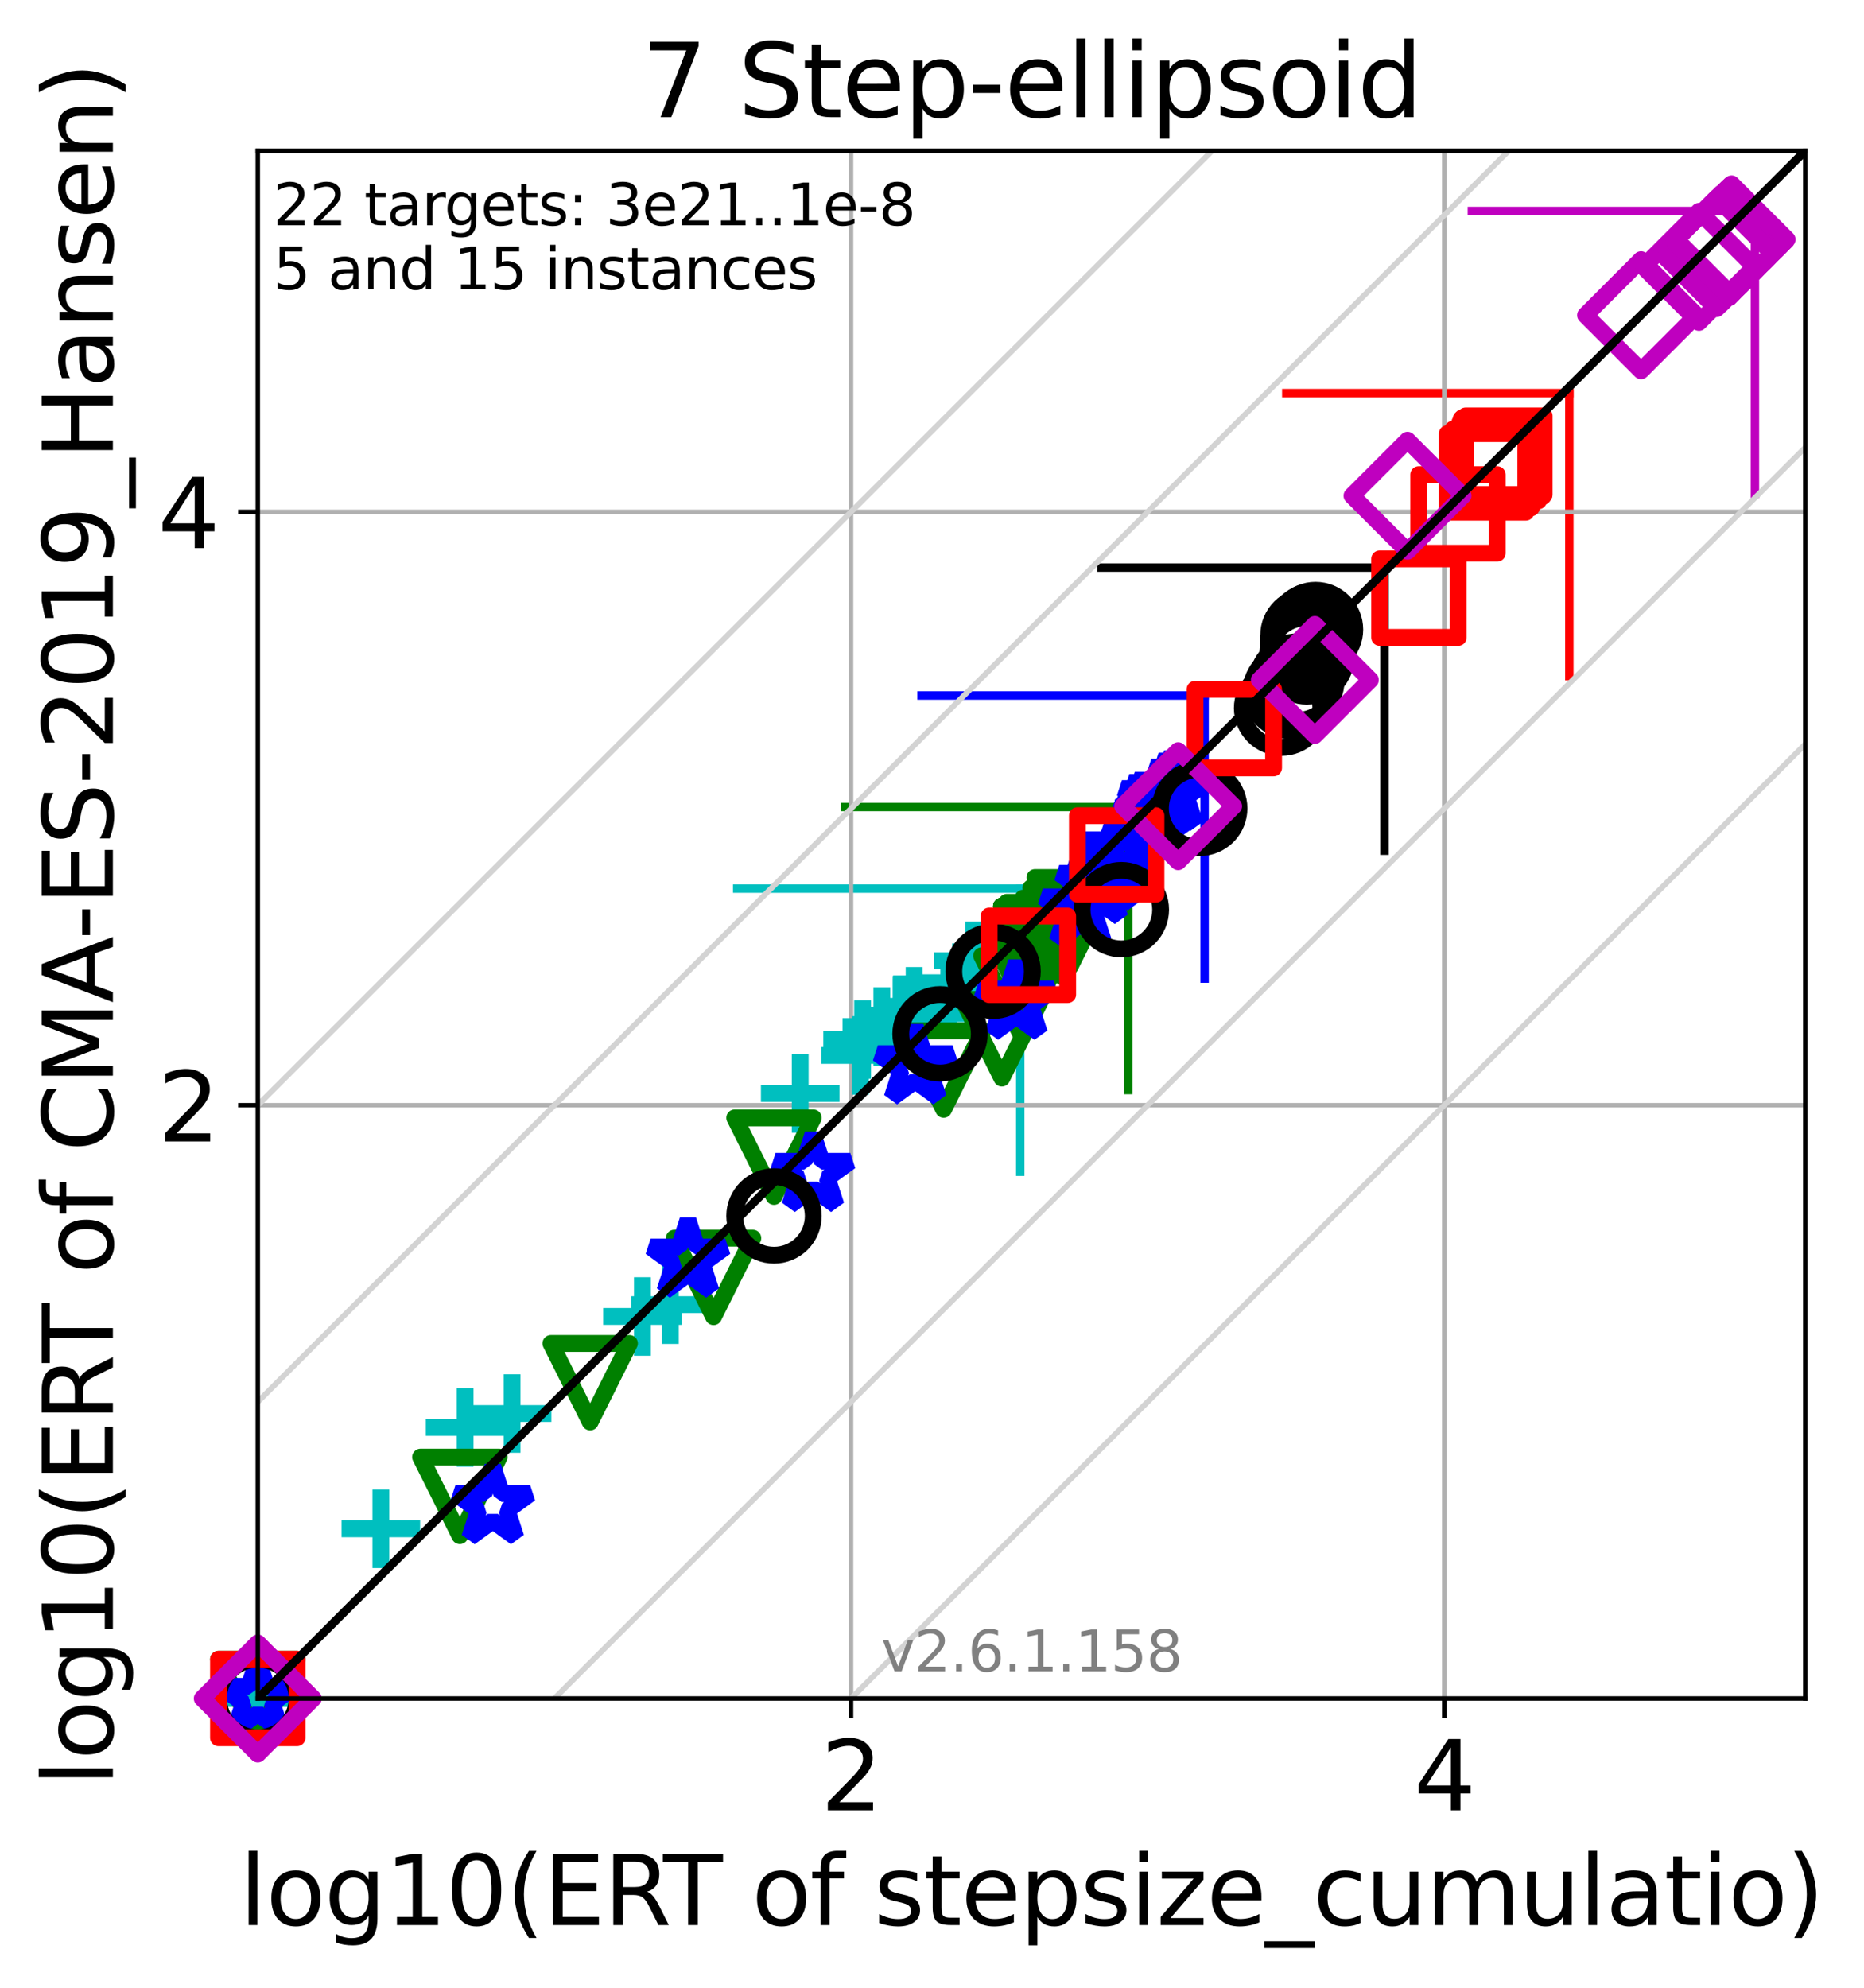 <?xml version="1.0" encoding="utf-8" standalone="no"?>
<!DOCTYPE svg PUBLIC "-//W3C//DTD SVG 1.1//EN"
  "http://www.w3.org/Graphics/SVG/1.1/DTD/svg11.dtd">
<svg xmlns:xlink="http://www.w3.org/1999/xlink" width="332.207pt" height="354.256pt" viewBox="0 0 332.207 354.256" xmlns="http://www.w3.org/2000/svg" version="1.1">
 <defs>
  <style type="text/css">*{stroke-linejoin: round; stroke-linecap: butt}</style>
 </defs>
 <g id="figure_1">
  <g id="patch_1">
   <path d="M 0 354.256 
L 332.207 354.256 
L 332.207 0 
L 0 0 
z
" style="fill: #ffffff"/>
  </g>
  <g id="axes_1">
   <g id="patch_2">
    <path d="M 45.942 302.677 
L 321.742 302.677 
L 321.742 26.877 
L 45.942 26.877 
z
" style="fill: #ffffff"/>
   </g>
   <g id="line2d_1">
    <path d="M 181.833 208.804 
L 181.833 158.358 
" clip-path="url(#pd0a806f004)" style="fill: none; stroke: #00bfbf; stroke-width: 1.5; stroke-linecap: square"/>
   </g>
   <g id="line2d_2">
    <path d="M 131.387 158.358 
L 181.833 158.358 
" clip-path="url(#pd0a806f004)" style="fill: none; stroke: #00bfbf; stroke-width: 1.5; stroke-linecap: square"/>
   </g>
   <g id="line2d_3">
    <path d="M 201.1 194.255 
L 201.1 143.809 
" clip-path="url(#pd0a806f004)" style="fill: none; stroke: #008000; stroke-width: 1.5; stroke-linecap: square"/>
   </g>
   <g id="line2d_4">
    <path d="M 150.654 143.809 
L 201.1 143.809 
" clip-path="url(#pd0a806f004)" style="fill: none; stroke: #008000; stroke-width: 1.5; stroke-linecap: square"/>
   </g>
   <g id="line2d_5">
    <path d="M 214.686 174.391 
L 214.686 123.945 
" clip-path="url(#pd0a806f004)" style="fill: none; stroke: #0000ff; stroke-width: 1.5; stroke-linecap: square"/>
   </g>
   <g id="line2d_6">
    <path d="M 164.241 123.945 
L 214.686 123.945 
" clip-path="url(#pd0a806f004)" style="fill: none; stroke: #0000ff; stroke-width: 1.5; stroke-linecap: square"/>
   </g>
   <g id="line2d_7">
    <path d="M 246.742 151.593 
L 246.742 101.148 
" clip-path="url(#pd0a806f004)" style="fill: none; stroke: #000000; stroke-width: 1.5; stroke-linecap: square"/>
   </g>
   <g id="line2d_8">
    <path d="M 196.296 101.148 
L 246.742 101.148 
" clip-path="url(#pd0a806f004)" style="fill: none; stroke: #000000; stroke-width: 1.5; stroke-linecap: square"/>
   </g>
   <g id="line2d_9">
    <path d="M 279.689 120.5 
L 279.689 70.054 
" clip-path="url(#pd0a806f004)" style="fill: none; stroke: #ff0000; stroke-width: 1.5; stroke-linecap: square"/>
   </g>
   <g id="line2d_10">
    <path d="M 229.244 70.054 
L 279.689 70.054 
" clip-path="url(#pd0a806f004)" style="fill: none; stroke: #ff0000; stroke-width: 1.5; stroke-linecap: square"/>
   </g>
   <g id="line2d_11">
    <path d="M 312.768 88.036 
L 312.768 37.59 
" clip-path="url(#pd0a806f004)" style="fill: none; stroke: #bf00bf; stroke-width: 1.5; stroke-linecap: square"/>
   </g>
   <g id="line2d_12">
    <path d="M 262.322 37.59 
L 312.768 37.59 
" clip-path="url(#pd0a806f004)" style="fill: none; stroke: #bf00bf; stroke-width: 1.5; stroke-linecap: square"/>
   </g>
   <g id="matplotlib.axis_1">
    <g id="xtick_1">
     <g id="line2d_13">
      <path d="M 151.671 302.677 
L 151.671 26.877 
" clip-path="url(#pd0a806f004)" style="fill: none; stroke: #b0b0b0; stroke-width: 0.8; stroke-linecap: square"/>
     </g>
     <g id="line2d_14">
      <defs>
       <path id="m04588ebe2e" d="M 0 0 
L 0 3.5 
" style="stroke: #000000; stroke-width: 0.8"/>
      </defs>
      <g>
       <use xlink:href="#m04588ebe2e" x="151.671" y="302.677" style="stroke: #000000; stroke-width: 0.8"/>
      </g>
     </g>
     <g id="text_1">
      <!-- 2 -->
      <g transform="translate(146.263 322.595)scale(0.17 -0.17)">
       <defs>
        <path id="DejaVuSans-32" d="M 1228 531 
L 3431 531 
L 3431 0 
L 469 0 
L 469 531 
Q 828 903 1448 1529 
Q 2069 2156 2228 2338 
Q 2531 2678 2651 2914 
Q 2772 3150 2772 3378 
Q 2772 3750 2511 3984 
Q 2250 4219 1831 4219 
Q 1534 4219 1204 4116 
Q 875 4013 500 3803 
L 500 4441 
Q 881 4594 1212 4672 
Q 1544 4750 1819 4750 
Q 2544 4750 2975 4387 
Q 3406 4025 3406 3419 
Q 3406 3131 3298 2873 
Q 3191 2616 2906 2266 
Q 2828 2175 2409 1742 
Q 1991 1309 1228 531 
z
" transform="scale(0.016)"/>
       </defs>
       <use xlink:href="#DejaVuSans-32"/>
      </g>
     </g>
    </g>
    <g id="xtick_2">
     <g id="line2d_15">
      <path d="M 257.401 302.677 
L 257.401 26.877 
" clip-path="url(#pd0a806f004)" style="fill: none; stroke: #b0b0b0; stroke-width: 0.8; stroke-linecap: square"/>
     </g>
     <g id="line2d_16">
      <g>
       <use xlink:href="#m04588ebe2e" x="257.401" y="302.677" style="stroke: #000000; stroke-width: 0.8"/>
      </g>
     </g>
     <g id="text_2">
      <!-- 4 -->
      <g transform="translate(251.993 322.595)scale(0.17 -0.17)">
       <defs>
        <path id="DejaVuSans-34" d="M 2419 4116 
L 825 1625 
L 2419 1625 
L 2419 4116 
z
M 2253 4666 
L 3047 4666 
L 3047 1625 
L 3713 1625 
L 3713 1100 
L 3047 1100 
L 3047 0 
L 2419 0 
L 2419 1100 
L 313 1100 
L 313 1709 
L 2253 4666 
z
" transform="scale(0.016)"/>
       </defs>
       <use xlink:href="#DejaVuSans-34"/>
      </g>
     </g>
    </g>
    <g id="text_3">
     <!-- log10(ERT of stepsize_cumulatio) -->
     <g transform="translate(42.677 343.047)scale(0.17 -0.17)">
      <defs>
       <path id="DejaVuSans-6c" d="M 603 4863 
L 1178 4863 
L 1178 0 
L 603 0 
L 603 4863 
z
" transform="scale(0.016)"/>
       <path id="DejaVuSans-6f" d="M 1959 3097 
Q 1497 3097 1228 2736 
Q 959 2375 959 1747 
Q 959 1119 1226 758 
Q 1494 397 1959 397 
Q 2419 397 2687 759 
Q 2956 1122 2956 1747 
Q 2956 2369 2687 2733 
Q 2419 3097 1959 3097 
z
M 1959 3584 
Q 2709 3584 3137 3096 
Q 3566 2609 3566 1747 
Q 3566 888 3137 398 
Q 2709 -91 1959 -91 
Q 1206 -91 779 398 
Q 353 888 353 1747 
Q 353 2609 779 3096 
Q 1206 3584 1959 3584 
z
" transform="scale(0.016)"/>
       <path id="DejaVuSans-67" d="M 2906 1791 
Q 2906 2416 2648 2759 
Q 2391 3103 1925 3103 
Q 1463 3103 1205 2759 
Q 947 2416 947 1791 
Q 947 1169 1205 825 
Q 1463 481 1925 481 
Q 2391 481 2648 825 
Q 2906 1169 2906 1791 
z
M 3481 434 
Q 3481 -459 3084 -895 
Q 2688 -1331 1869 -1331 
Q 1566 -1331 1297 -1286 
Q 1028 -1241 775 -1147 
L 775 -588 
Q 1028 -725 1275 -790 
Q 1522 -856 1778 -856 
Q 2344 -856 2625 -561 
Q 2906 -266 2906 331 
L 2906 616 
Q 2728 306 2450 153 
Q 2172 0 1784 0 
Q 1141 0 747 490 
Q 353 981 353 1791 
Q 353 2603 747 3093 
Q 1141 3584 1784 3584 
Q 2172 3584 2450 3431 
Q 2728 3278 2906 2969 
L 2906 3500 
L 3481 3500 
L 3481 434 
z
" transform="scale(0.016)"/>
       <path id="DejaVuSans-31" d="M 794 531 
L 1825 531 
L 1825 4091 
L 703 3866 
L 703 4441 
L 1819 4666 
L 2450 4666 
L 2450 531 
L 3481 531 
L 3481 0 
L 794 0 
L 794 531 
z
" transform="scale(0.016)"/>
       <path id="DejaVuSans-30" d="M 2034 4250 
Q 1547 4250 1301 3770 
Q 1056 3291 1056 2328 
Q 1056 1369 1301 889 
Q 1547 409 2034 409 
Q 2525 409 2770 889 
Q 3016 1369 3016 2328 
Q 3016 3291 2770 3770 
Q 2525 4250 2034 4250 
z
M 2034 4750 
Q 2819 4750 3233 4129 
Q 3647 3509 3647 2328 
Q 3647 1150 3233 529 
Q 2819 -91 2034 -91 
Q 1250 -91 836 529 
Q 422 1150 422 2328 
Q 422 3509 836 4129 
Q 1250 4750 2034 4750 
z
" transform="scale(0.016)"/>
       <path id="DejaVuSans-28" d="M 1984 4856 
Q 1566 4138 1362 3434 
Q 1159 2731 1159 2009 
Q 1159 1288 1364 580 
Q 1569 -128 1984 -844 
L 1484 -844 
Q 1016 -109 783 600 
Q 550 1309 550 2009 
Q 550 2706 781 3412 
Q 1013 4119 1484 4856 
L 1984 4856 
z
" transform="scale(0.016)"/>
       <path id="DejaVuSans-45" d="M 628 4666 
L 3578 4666 
L 3578 4134 
L 1259 4134 
L 1259 2753 
L 3481 2753 
L 3481 2222 
L 1259 2222 
L 1259 531 
L 3634 531 
L 3634 0 
L 628 0 
L 628 4666 
z
" transform="scale(0.016)"/>
       <path id="DejaVuSans-52" d="M 2841 2188 
Q 3044 2119 3236 1894 
Q 3428 1669 3622 1275 
L 4263 0 
L 3584 0 
L 2988 1197 
Q 2756 1666 2539 1819 
Q 2322 1972 1947 1972 
L 1259 1972 
L 1259 0 
L 628 0 
L 628 4666 
L 2053 4666 
Q 2853 4666 3247 4331 
Q 3641 3997 3641 3322 
Q 3641 2881 3436 2590 
Q 3231 2300 2841 2188 
z
M 1259 4147 
L 1259 2491 
L 2053 2491 
Q 2509 2491 2742 2702 
Q 2975 2913 2975 3322 
Q 2975 3731 2742 3939 
Q 2509 4147 2053 4147 
L 1259 4147 
z
" transform="scale(0.016)"/>
       <path id="DejaVuSans-54" d="M -19 4666 
L 3928 4666 
L 3928 4134 
L 2272 4134 
L 2272 0 
L 1638 0 
L 1638 4134 
L -19 4134 
L -19 4666 
z
" transform="scale(0.016)"/>
       <path id="DejaVuSans-20" transform="scale(0.016)"/>
       <path id="DejaVuSans-66" d="M 2375 4863 
L 2375 4384 
L 1825 4384 
Q 1516 4384 1395 4259 
Q 1275 4134 1275 3809 
L 1275 3500 
L 2222 3500 
L 2222 3053 
L 1275 3053 
L 1275 0 
L 697 0 
L 697 3053 
L 147 3053 
L 147 3500 
L 697 3500 
L 697 3744 
Q 697 4328 969 4595 
Q 1241 4863 1831 4863 
L 2375 4863 
z
" transform="scale(0.016)"/>
       <path id="DejaVuSans-73" d="M 2834 3397 
L 2834 2853 
Q 2591 2978 2328 3040 
Q 2066 3103 1784 3103 
Q 1356 3103 1142 2972 
Q 928 2841 928 2578 
Q 928 2378 1081 2264 
Q 1234 2150 1697 2047 
L 1894 2003 
Q 2506 1872 2764 1633 
Q 3022 1394 3022 966 
Q 3022 478 2636 193 
Q 2250 -91 1575 -91 
Q 1294 -91 989 -36 
Q 684 19 347 128 
L 347 722 
Q 666 556 975 473 
Q 1284 391 1588 391 
Q 1994 391 2212 530 
Q 2431 669 2431 922 
Q 2431 1156 2273 1281 
Q 2116 1406 1581 1522 
L 1381 1569 
Q 847 1681 609 1914 
Q 372 2147 372 2553 
Q 372 3047 722 3315 
Q 1072 3584 1716 3584 
Q 2034 3584 2315 3537 
Q 2597 3491 2834 3397 
z
" transform="scale(0.016)"/>
       <path id="DejaVuSans-74" d="M 1172 4494 
L 1172 3500 
L 2356 3500 
L 2356 3053 
L 1172 3053 
L 1172 1153 
Q 1172 725 1289 603 
Q 1406 481 1766 481 
L 2356 481 
L 2356 0 
L 1766 0 
Q 1100 0 847 248 
Q 594 497 594 1153 
L 594 3053 
L 172 3053 
L 172 3500 
L 594 3500 
L 594 4494 
L 1172 4494 
z
" transform="scale(0.016)"/>
       <path id="DejaVuSans-65" d="M 3597 1894 
L 3597 1613 
L 953 1613 
Q 991 1019 1311 708 
Q 1631 397 2203 397 
Q 2534 397 2845 478 
Q 3156 559 3463 722 
L 3463 178 
Q 3153 47 2828 -22 
Q 2503 -91 2169 -91 
Q 1331 -91 842 396 
Q 353 884 353 1716 
Q 353 2575 817 3079 
Q 1281 3584 2069 3584 
Q 2775 3584 3186 3129 
Q 3597 2675 3597 1894 
z
M 3022 2063 
Q 3016 2534 2758 2815 
Q 2500 3097 2075 3097 
Q 1594 3097 1305 2825 
Q 1016 2553 972 2059 
L 3022 2063 
z
" transform="scale(0.016)"/>
       <path id="DejaVuSans-70" d="M 1159 525 
L 1159 -1331 
L 581 -1331 
L 581 3500 
L 1159 3500 
L 1159 2969 
Q 1341 3281 1617 3432 
Q 1894 3584 2278 3584 
Q 2916 3584 3314 3078 
Q 3713 2572 3713 1747 
Q 3713 922 3314 415 
Q 2916 -91 2278 -91 
Q 1894 -91 1617 61 
Q 1341 213 1159 525 
z
M 3116 1747 
Q 3116 2381 2855 2742 
Q 2594 3103 2138 3103 
Q 1681 3103 1420 2742 
Q 1159 2381 1159 1747 
Q 1159 1113 1420 752 
Q 1681 391 2138 391 
Q 2594 391 2855 752 
Q 3116 1113 3116 1747 
z
" transform="scale(0.016)"/>
       <path id="DejaVuSans-69" d="M 603 3500 
L 1178 3500 
L 1178 0 
L 603 0 
L 603 3500 
z
M 603 4863 
L 1178 4863 
L 1178 4134 
L 603 4134 
L 603 4863 
z
" transform="scale(0.016)"/>
       <path id="DejaVuSans-7a" d="M 353 3500 
L 3084 3500 
L 3084 2975 
L 922 459 
L 3084 459 
L 3084 0 
L 275 0 
L 275 525 
L 2438 3041 
L 353 3041 
L 353 3500 
z
" transform="scale(0.016)"/>
       <path id="DejaVuSans-5f" d="M 3263 -1063 
L 3263 -1509 
L -63 -1509 
L -63 -1063 
L 3263 -1063 
z
" transform="scale(0.016)"/>
       <path id="DejaVuSans-63" d="M 3122 3366 
L 3122 2828 
Q 2878 2963 2633 3030 
Q 2388 3097 2138 3097 
Q 1578 3097 1268 2742 
Q 959 2388 959 1747 
Q 959 1106 1268 751 
Q 1578 397 2138 397 
Q 2388 397 2633 464 
Q 2878 531 3122 666 
L 3122 134 
Q 2881 22 2623 -34 
Q 2366 -91 2075 -91 
Q 1284 -91 818 406 
Q 353 903 353 1747 
Q 353 2603 823 3093 
Q 1294 3584 2113 3584 
Q 2378 3584 2631 3529 
Q 2884 3475 3122 3366 
z
" transform="scale(0.016)"/>
       <path id="DejaVuSans-75" d="M 544 1381 
L 544 3500 
L 1119 3500 
L 1119 1403 
Q 1119 906 1312 657 
Q 1506 409 1894 409 
Q 2359 409 2629 706 
Q 2900 1003 2900 1516 
L 2900 3500 
L 3475 3500 
L 3475 0 
L 2900 0 
L 2900 538 
Q 2691 219 2414 64 
Q 2138 -91 1772 -91 
Q 1169 -91 856 284 
Q 544 659 544 1381 
z
M 1991 3584 
L 1991 3584 
z
" transform="scale(0.016)"/>
       <path id="DejaVuSans-6d" d="M 3328 2828 
Q 3544 3216 3844 3400 
Q 4144 3584 4550 3584 
Q 5097 3584 5394 3201 
Q 5691 2819 5691 2113 
L 5691 0 
L 5113 0 
L 5113 2094 
Q 5113 2597 4934 2840 
Q 4756 3084 4391 3084 
Q 3944 3084 3684 2787 
Q 3425 2491 3425 1978 
L 3425 0 
L 2847 0 
L 2847 2094 
Q 2847 2600 2669 2842 
Q 2491 3084 2119 3084 
Q 1678 3084 1418 2786 
Q 1159 2488 1159 1978 
L 1159 0 
L 581 0 
L 581 3500 
L 1159 3500 
L 1159 2956 
Q 1356 3278 1631 3431 
Q 1906 3584 2284 3584 
Q 2666 3584 2933 3390 
Q 3200 3197 3328 2828 
z
" transform="scale(0.016)"/>
       <path id="DejaVuSans-61" d="M 2194 1759 
Q 1497 1759 1228 1600 
Q 959 1441 959 1056 
Q 959 750 1161 570 
Q 1363 391 1709 391 
Q 2188 391 2477 730 
Q 2766 1069 2766 1631 
L 2766 1759 
L 2194 1759 
z
M 3341 1997 
L 3341 0 
L 2766 0 
L 2766 531 
Q 2569 213 2275 61 
Q 1981 -91 1556 -91 
Q 1019 -91 701 211 
Q 384 513 384 1019 
Q 384 1609 779 1909 
Q 1175 2209 1959 2209 
L 2766 2209 
L 2766 2266 
Q 2766 2663 2505 2880 
Q 2244 3097 1772 3097 
Q 1472 3097 1187 3025 
Q 903 2953 641 2809 
L 641 3341 
Q 956 3463 1253 3523 
Q 1550 3584 1831 3584 
Q 2591 3584 2966 3190 
Q 3341 2797 3341 1997 
z
" transform="scale(0.016)"/>
       <path id="DejaVuSans-29" d="M 513 4856 
L 1013 4856 
Q 1481 4119 1714 3412 
Q 1947 2706 1947 2009 
Q 1947 1309 1714 600 
Q 1481 -109 1013 -844 
L 513 -844 
Q 928 -128 1133 580 
Q 1338 1288 1338 2009 
Q 1338 2731 1133 3434 
Q 928 4138 513 4856 
z
" transform="scale(0.016)"/>
      </defs>
      <use xlink:href="#DejaVuSans-6c"/>
      <use xlink:href="#DejaVuSans-6f" x="27.783"/>
      <use xlink:href="#DejaVuSans-67" x="88.965"/>
      <use xlink:href="#DejaVuSans-31" x="152.441"/>
      <use xlink:href="#DejaVuSans-30" x="216.064"/>
      <use xlink:href="#DejaVuSans-28" x="279.688"/>
      <use xlink:href="#DejaVuSans-45" x="318.701"/>
      <use xlink:href="#DejaVuSans-52" x="381.885"/>
      <use xlink:href="#DejaVuSans-54" x="444.117"/>
      <use xlink:href="#DejaVuSans-20" x="505.201"/>
      <use xlink:href="#DejaVuSans-6f" x="536.988"/>
      <use xlink:href="#DejaVuSans-66" x="598.17"/>
      <use xlink:href="#DejaVuSans-20" x="633.375"/>
      <use xlink:href="#DejaVuSans-73" x="665.162"/>
      <use xlink:href="#DejaVuSans-74" x="717.262"/>
      <use xlink:href="#DejaVuSans-65" x="756.471"/>
      <use xlink:href="#DejaVuSans-70" x="817.994"/>
      <use xlink:href="#DejaVuSans-73" x="881.471"/>
      <use xlink:href="#DejaVuSans-69" x="933.57"/>
      <use xlink:href="#DejaVuSans-7a" x="961.354"/>
      <use xlink:href="#DejaVuSans-65" x="1013.844"/>
      <use xlink:href="#DejaVuSans-5f" x="1075.367"/>
      <use xlink:href="#DejaVuSans-63" x="1125.367"/>
      <use xlink:href="#DejaVuSans-75" x="1180.348"/>
      <use xlink:href="#DejaVuSans-6d" x="1243.727"/>
      <use xlink:href="#DejaVuSans-75" x="1341.139"/>
      <use xlink:href="#DejaVuSans-6c" x="1404.518"/>
      <use xlink:href="#DejaVuSans-61" x="1432.301"/>
      <use xlink:href="#DejaVuSans-74" x="1493.58"/>
      <use xlink:href="#DejaVuSans-69" x="1532.789"/>
      <use xlink:href="#DejaVuSans-6f" x="1560.572"/>
      <use xlink:href="#DejaVuSans-29" x="1621.754"/>
     </g>
    </g>
   </g>
   <g id="matplotlib.axis_2">
    <g id="ytick_1">
     <g id="line2d_17">
      <path d="M 45.942 196.948 
L 321.742 196.948 
" clip-path="url(#pd0a806f004)" style="fill: none; stroke: #b0b0b0; stroke-width: 0.8; stroke-linecap: square"/>
     </g>
     <g id="line2d_18">
      <defs>
       <path id="ma8656a6c7e" d="M 0 0 
L -3.5 0 
" style="stroke: #000000; stroke-width: 0.8"/>
      </defs>
      <g>
       <use xlink:href="#ma8656a6c7e" x="45.942" y="196.948" style="stroke: #000000; stroke-width: 0.8"/>
      </g>
     </g>
     <g id="text_4">
      <!-- 2 -->
      <g transform="translate(28.126 203.406)scale(0.17 -0.17)">
       <use xlink:href="#DejaVuSans-32"/>
      </g>
     </g>
    </g>
    <g id="ytick_2">
     <g id="line2d_19">
      <path d="M 45.942 91.218 
L 321.742 91.218 
" clip-path="url(#pd0a806f004)" style="fill: none; stroke: #b0b0b0; stroke-width: 0.8; stroke-linecap: square"/>
     </g>
     <g id="line2d_20">
      <g>
       <use xlink:href="#ma8656a6c7e" x="45.942" y="91.218" style="stroke: #000000; stroke-width: 0.8"/>
      </g>
     </g>
     <g id="text_5">
      <!-- 4 -->
      <g transform="translate(28.126 97.677)scale(0.17 -0.17)">
       <use xlink:href="#DejaVuSans-34"/>
      </g>
     </g>
    </g>
    <g id="text_6">
     <!-- log10(ERT of CMA-ES-2019_Hansen) -->
     <g transform="translate(20.117 318.342)rotate(-90)scale(0.17 -0.17)">
      <defs>
       <path id="DejaVuSans-43" d="M 4122 4306 
L 4122 3641 
Q 3803 3938 3442 4084 
Q 3081 4231 2675 4231 
Q 1875 4231 1450 3742 
Q 1025 3253 1025 2328 
Q 1025 1406 1450 917 
Q 1875 428 2675 428 
Q 3081 428 3442 575 
Q 3803 722 4122 1019 
L 4122 359 
Q 3791 134 3420 21 
Q 3050 -91 2638 -91 
Q 1578 -91 968 557 
Q 359 1206 359 2328 
Q 359 3453 968 4101 
Q 1578 4750 2638 4750 
Q 3056 4750 3426 4639 
Q 3797 4528 4122 4306 
z
" transform="scale(0.016)"/>
       <path id="DejaVuSans-4d" d="M 628 4666 
L 1569 4666 
L 2759 1491 
L 3956 4666 
L 4897 4666 
L 4897 0 
L 4281 0 
L 4281 4097 
L 3078 897 
L 2444 897 
L 1241 4097 
L 1241 0 
L 628 0 
L 628 4666 
z
" transform="scale(0.016)"/>
       <path id="DejaVuSans-41" d="M 2188 4044 
L 1331 1722 
L 3047 1722 
L 2188 4044 
z
M 1831 4666 
L 2547 4666 
L 4325 0 
L 3669 0 
L 3244 1197 
L 1141 1197 
L 716 0 
L 50 0 
L 1831 4666 
z
" transform="scale(0.016)"/>
       <path id="DejaVuSans-2d" d="M 313 2009 
L 1997 2009 
L 1997 1497 
L 313 1497 
L 313 2009 
z
" transform="scale(0.016)"/>
       <path id="DejaVuSans-53" d="M 3425 4513 
L 3425 3897 
Q 3066 4069 2747 4153 
Q 2428 4238 2131 4238 
Q 1616 4238 1336 4038 
Q 1056 3838 1056 3469 
Q 1056 3159 1242 3001 
Q 1428 2844 1947 2747 
L 2328 2669 
Q 3034 2534 3370 2195 
Q 3706 1856 3706 1288 
Q 3706 609 3251 259 
Q 2797 -91 1919 -91 
Q 1588 -91 1214 -16 
Q 841 59 441 206 
L 441 856 
Q 825 641 1194 531 
Q 1563 422 1919 422 
Q 2459 422 2753 634 
Q 3047 847 3047 1241 
Q 3047 1584 2836 1778 
Q 2625 1972 2144 2069 
L 1759 2144 
Q 1053 2284 737 2584 
Q 422 2884 422 3419 
Q 422 4038 858 4394 
Q 1294 4750 2059 4750 
Q 2388 4750 2728 4690 
Q 3069 4631 3425 4513 
z
" transform="scale(0.016)"/>
       <path id="DejaVuSans-39" d="M 703 97 
L 703 672 
Q 941 559 1184 500 
Q 1428 441 1663 441 
Q 2288 441 2617 861 
Q 2947 1281 2994 2138 
Q 2813 1869 2534 1725 
Q 2256 1581 1919 1581 
Q 1219 1581 811 2004 
Q 403 2428 403 3163 
Q 403 3881 828 4315 
Q 1253 4750 1959 4750 
Q 2769 4750 3195 4129 
Q 3622 3509 3622 2328 
Q 3622 1225 3098 567 
Q 2575 -91 1691 -91 
Q 1453 -91 1209 -44 
Q 966 3 703 97 
z
M 1959 2075 
Q 2384 2075 2632 2365 
Q 2881 2656 2881 3163 
Q 2881 3666 2632 3958 
Q 2384 4250 1959 4250 
Q 1534 4250 1286 3958 
Q 1038 3666 1038 3163 
Q 1038 2656 1286 2365 
Q 1534 2075 1959 2075 
z
" transform="scale(0.016)"/>
       <path id="DejaVuSans-48" d="M 628 4666 
L 1259 4666 
L 1259 2753 
L 3553 2753 
L 3553 4666 
L 4184 4666 
L 4184 0 
L 3553 0 
L 3553 2222 
L 1259 2222 
L 1259 0 
L 628 0 
L 628 4666 
z
" transform="scale(0.016)"/>
       <path id="DejaVuSans-6e" d="M 3513 2113 
L 3513 0 
L 2938 0 
L 2938 2094 
Q 2938 2591 2744 2837 
Q 2550 3084 2163 3084 
Q 1697 3084 1428 2787 
Q 1159 2491 1159 1978 
L 1159 0 
L 581 0 
L 581 3500 
L 1159 3500 
L 1159 2956 
Q 1366 3272 1645 3428 
Q 1925 3584 2291 3584 
Q 2894 3584 3203 3211 
Q 3513 2838 3513 2113 
z
" transform="scale(0.016)"/>
      </defs>
      <use xlink:href="#DejaVuSans-6c"/>
      <use xlink:href="#DejaVuSans-6f" x="27.783"/>
      <use xlink:href="#DejaVuSans-67" x="88.965"/>
      <use xlink:href="#DejaVuSans-31" x="152.441"/>
      <use xlink:href="#DejaVuSans-30" x="216.064"/>
      <use xlink:href="#DejaVuSans-28" x="279.688"/>
      <use xlink:href="#DejaVuSans-45" x="318.701"/>
      <use xlink:href="#DejaVuSans-52" x="381.885"/>
      <use xlink:href="#DejaVuSans-54" x="444.117"/>
      <use xlink:href="#DejaVuSans-20" x="505.201"/>
      <use xlink:href="#DejaVuSans-6f" x="536.988"/>
      <use xlink:href="#DejaVuSans-66" x="598.17"/>
      <use xlink:href="#DejaVuSans-20" x="633.375"/>
      <use xlink:href="#DejaVuSans-43" x="665.162"/>
      <use xlink:href="#DejaVuSans-4d" x="734.986"/>
      <use xlink:href="#DejaVuSans-41" x="821.266"/>
      <use xlink:href="#DejaVuSans-2d" x="887.424"/>
      <use xlink:href="#DejaVuSans-45" x="923.508"/>
      <use xlink:href="#DejaVuSans-53" x="986.691"/>
      <use xlink:href="#DejaVuSans-2d" x="1050.168"/>
      <use xlink:href="#DejaVuSans-32" x="1086.252"/>
      <use xlink:href="#DejaVuSans-30" x="1149.875"/>
      <use xlink:href="#DejaVuSans-31" x="1213.498"/>
      <use xlink:href="#DejaVuSans-39" x="1277.121"/>
      <use xlink:href="#DejaVuSans-5f" x="1340.744"/>
      <use xlink:href="#DejaVuSans-48" x="1390.744"/>
      <use xlink:href="#DejaVuSans-61" x="1465.939"/>
      <use xlink:href="#DejaVuSans-6e" x="1527.219"/>
      <use xlink:href="#DejaVuSans-73" x="1590.598"/>
      <use xlink:href="#DejaVuSans-65" x="1642.697"/>
      <use xlink:href="#DejaVuSans-6e" x="1704.221"/>
      <use xlink:href="#DejaVuSans-29" x="1767.6"/>
     </g>
    </g>
   </g>
   <g id="line2d_21">
    <defs>
     <path id="m2fff2e3356" d="M -7 0 
L 7 0 
M 0 7 
L 0 -7 
" style="stroke: #00bfbf; stroke-width: 3"/>
    </defs>
    <g>
     <use xlink:href="#m2fff2e3356" x="45.942" y="302.677" style="fill-opacity: 0; stroke: #00bfbf; stroke-width: 3"/>
     <use xlink:href="#m2fff2e3356" x="67.879" y="272.433" style="fill-opacity: 0; stroke: #00bfbf; stroke-width: 3"/>
     <use xlink:href="#m2fff2e3356" x="82.893" y="254.369" style="fill-opacity: 0; stroke: #00bfbf; stroke-width: 3"/>
     <use xlink:href="#m2fff2e3356" x="91.264" y="251.894" style="fill-opacity: 0; stroke: #00bfbf; stroke-width: 3"/>
     <use xlink:href="#m2fff2e3356" x="114.49" y="234.598" style="fill-opacity: 0; stroke: #00bfbf; stroke-width: 3"/>
     <use xlink:href="#m2fff2e3356" x="119.473" y="232.489" style="fill-opacity: 0; stroke: #00bfbf; stroke-width: 3"/>
     <use xlink:href="#m2fff2e3356" x="142.613" y="194.857" style="fill-opacity: 0; stroke: #00bfbf; stroke-width: 3"/>
     <use xlink:href="#m2fff2e3356" x="153.353" y="188.082" style="fill-opacity: 0; stroke: #00bfbf; stroke-width: 3"/>
     <use xlink:href="#m2fff2e3356" x="153.734" y="185.238" style="fill-opacity: 0; stroke: #00bfbf; stroke-width: 3"/>
     <use xlink:href="#m2fff2e3356" x="157.159" y="182.94" style="fill-opacity: 0; stroke: #00bfbf; stroke-width: 3"/>
     <use xlink:href="#m2fff2e3356" x="160.672" y="181.49" style="fill-opacity: 0; stroke: #00bfbf; stroke-width: 3"/>
     <use xlink:href="#m2fff2e3356" x="160.672" y="180.912" style="fill-opacity: 0; stroke: #00bfbf; stroke-width: 3"/>
     <use xlink:href="#m2fff2e3356" x="160.672" y="180.912" style="fill-opacity: 0; stroke: #00bfbf; stroke-width: 3"/>
     <use xlink:href="#m2fff2e3356" x="160.672" y="180.912" style="fill-opacity: 0; stroke: #00bfbf; stroke-width: 3"/>
     <use xlink:href="#m2fff2e3356" x="160.672" y="180.912" style="fill-opacity: 0; stroke: #00bfbf; stroke-width: 3"/>
     <use xlink:href="#m2fff2e3356" x="160.672" y="180.912" style="fill-opacity: 0; stroke: #00bfbf; stroke-width: 3"/>
     <use xlink:href="#m2fff2e3356" x="160.672" y="180.912" style="fill-opacity: 0; stroke: #00bfbf; stroke-width: 3"/>
     <use xlink:href="#m2fff2e3356" x="160.672" y="180.912" style="fill-opacity: 0; stroke: #00bfbf; stroke-width: 3"/>
     <use xlink:href="#m2fff2e3356" x="162.917" y="179.331" style="fill-opacity: 0; stroke: #00bfbf; stroke-width: 3"/>
     <use xlink:href="#m2fff2e3356" x="169.096" y="177.892" style="fill-opacity: 0; stroke: #00bfbf; stroke-width: 3"/>
     <use xlink:href="#m2fff2e3356" x="171.209" y="175.122" style="fill-opacity: 0; stroke: #00bfbf; stroke-width: 3"/>
     <use xlink:href="#m2fff2e3356" x="173.502" y="171.22" style="fill-opacity: 0; stroke: #00bfbf; stroke-width: 3"/>
    </g>
   </g>
   <g id="line2d_22">
    <defs>
     <path id="m7be0a58495" d="M -0 7 
L 7 -7 
L -7 -7 
z
" style="stroke: #008000; stroke-width: 3; stroke-linejoin: miter"/>
    </defs>
    <g>
     <use xlink:href="#m7be0a58495" x="45.942" y="302.677" style="fill-opacity: 0; stroke: #008000; stroke-width: 3; stroke-linejoin: miter"/>
     <use xlink:href="#m7be0a58495" x="81.955" y="266.664" style="fill-opacity: 0; stroke: #008000; stroke-width: 3; stroke-linejoin: miter"/>
     <use xlink:href="#m7be0a58495" x="105.181" y="246.405" style="fill-opacity: 0; stroke: #008000; stroke-width: 3; stroke-linejoin: miter"/>
     <use xlink:href="#m7be0a58495" x="127.172" y="227.641" style="fill-opacity: 0; stroke: #008000; stroke-width: 3; stroke-linejoin: miter"/>
     <use xlink:href="#m7be0a58495" x="137.946" y="206.211" style="fill-opacity: 0; stroke: #008000; stroke-width: 3; stroke-linejoin: miter"/>
     <use xlink:href="#m7be0a58495" x="168.174" y="190.69" style="fill-opacity: 0; stroke: #008000; stroke-width: 3; stroke-linejoin: miter"/>
     <use xlink:href="#m7be0a58495" x="178.547" y="185.119" style="fill-opacity: 0; stroke: #008000; stroke-width: 3; stroke-linejoin: miter"/>
     <use xlink:href="#m7be0a58495" x="181.944" y="177.318" style="fill-opacity: 0; stroke: #008000; stroke-width: 3; stroke-linejoin: miter"/>
     <use xlink:href="#m7be0a58495" x="183.602" y="173.829" style="fill-opacity: 0; stroke: #008000; stroke-width: 3; stroke-linejoin: miter"/>
     <use xlink:href="#m7be0a58495" x="184.999" y="171.502" style="fill-opacity: 0; stroke: #008000; stroke-width: 3; stroke-linejoin: miter"/>
     <use xlink:href="#m7be0a58495" x="185.488" y="168.521" style="fill-opacity: 0; stroke: #008000; stroke-width: 3; stroke-linejoin: miter"/>
     <use xlink:href="#m7be0a58495" x="185.488" y="168.503" style="fill-opacity: 0; stroke: #008000; stroke-width: 3; stroke-linejoin: miter"/>
     <use xlink:href="#m7be0a58495" x="185.488" y="168.503" style="fill-opacity: 0; stroke: #008000; stroke-width: 3; stroke-linejoin: miter"/>
     <use xlink:href="#m7be0a58495" x="185.488" y="168.503" style="fill-opacity: 0; stroke: #008000; stroke-width: 3; stroke-linejoin: miter"/>
     <use xlink:href="#m7be0a58495" x="185.488" y="168.503" style="fill-opacity: 0; stroke: #008000; stroke-width: 3; stroke-linejoin: miter"/>
     <use xlink:href="#m7be0a58495" x="185.488" y="168.503" style="fill-opacity: 0; stroke: #008000; stroke-width: 3; stroke-linejoin: miter"/>
     <use xlink:href="#m7be0a58495" x="185.488" y="168.503" style="fill-opacity: 0; stroke: #008000; stroke-width: 3; stroke-linejoin: miter"/>
     <use xlink:href="#m7be0a58495" x="185.488" y="168.503" style="fill-opacity: 0; stroke: #008000; stroke-width: 3; stroke-linejoin: miter"/>
     <use xlink:href="#m7be0a58495" x="186.437" y="167.796" style="fill-opacity: 0; stroke: #008000; stroke-width: 3; stroke-linejoin: miter"/>
     <use xlink:href="#m7be0a58495" x="189.327" y="167.055" style="fill-opacity: 0; stroke: #008000; stroke-width: 3; stroke-linejoin: miter"/>
     <use xlink:href="#m7be0a58495" x="190.727" y="165.216" style="fill-opacity: 0; stroke: #008000; stroke-width: 3; stroke-linejoin: miter"/>
     <use xlink:href="#m7be0a58495" x="191.452" y="163.378" style="fill-opacity: 0; stroke: #008000; stroke-width: 3; stroke-linejoin: miter"/>
    </g>
   </g>
   <g id="line2d_23">
    <defs>
     <path id="m15fa56b00c" d="M 0 -7 
L -1.572 -2.163 
L -6.657 -2.163 
L -2.543 0.826 
L -4.114 5.663 
L -0 2.674 
L 4.114 5.663 
L 2.543 0.826 
L 6.657 -2.163 
L 1.572 -2.163 
z
" style="stroke: #0000ff; stroke-width: 3; stroke-linejoin: bevel"/>
    </defs>
    <g>
     <use xlink:href="#m15fa56b00c" x="45.942" y="302.677" style="fill-opacity: 0; stroke: #0000ff; stroke-width: 3; stroke-linejoin: bevel"/>
     <use xlink:href="#m15fa56b00c" x="87.831" y="268.316" style="fill-opacity: 0; stroke: #0000ff; stroke-width: 3; stroke-linejoin: bevel"/>
     <use xlink:href="#m15fa56b00c" x="122.609" y="224.386" style="fill-opacity: 0; stroke: #0000ff; stroke-width: 3; stroke-linejoin: bevel"/>
     <use xlink:href="#m15fa56b00c" x="144.882" y="209.114" style="fill-opacity: 0; stroke: #0000ff; stroke-width: 3; stroke-linejoin: bevel"/>
     <use xlink:href="#m15fa56b00c" x="163.113" y="189.933" style="fill-opacity: 0; stroke: #0000ff; stroke-width: 3; stroke-linejoin: bevel"/>
     <use xlink:href="#m15fa56b00c" x="181.131" y="178.425" style="fill-opacity: 0; stroke: #0000ff; stroke-width: 3; stroke-linejoin: bevel"/>
     <use xlink:href="#m15fa56b00c" x="192.523" y="162.001" style="fill-opacity: 0; stroke: #0000ff; stroke-width: 3; stroke-linejoin: bevel"/>
     <use xlink:href="#m15fa56b00c" x="195.451" y="157.789" style="fill-opacity: 0; stroke: #0000ff; stroke-width: 3; stroke-linejoin: bevel"/>
     <use xlink:href="#m15fa56b00c" x="197.722" y="155.376" style="fill-opacity: 0; stroke: #0000ff; stroke-width: 3; stroke-linejoin: bevel"/>
     <use xlink:href="#m15fa56b00c" x="198.914" y="151.807" style="fill-opacity: 0; stroke: #0000ff; stroke-width: 3; stroke-linejoin: bevel"/>
     <use xlink:href="#m15fa56b00c" x="205.481" y="146.029" style="fill-opacity: 0; stroke: #0000ff; stroke-width: 3; stroke-linejoin: bevel"/>
     <use xlink:href="#m15fa56b00c" x="205.481" y="146.029" style="fill-opacity: 0; stroke: #0000ff; stroke-width: 3; stroke-linejoin: bevel"/>
     <use xlink:href="#m15fa56b00c" x="205.481" y="146.029" style="fill-opacity: 0; stroke: #0000ff; stroke-width: 3; stroke-linejoin: bevel"/>
     <use xlink:href="#m15fa56b00c" x="205.481" y="146.029" style="fill-opacity: 0; stroke: #0000ff; stroke-width: 3; stroke-linejoin: bevel"/>
     <use xlink:href="#m15fa56b00c" x="205.481" y="146.029" style="fill-opacity: 0; stroke: #0000ff; stroke-width: 3; stroke-linejoin: bevel"/>
     <use xlink:href="#m15fa56b00c" x="205.481" y="146.029" style="fill-opacity: 0; stroke: #0000ff; stroke-width: 3; stroke-linejoin: bevel"/>
     <use xlink:href="#m15fa56b00c" x="205.481" y="146.029" style="fill-opacity: 0; stroke: #0000ff; stroke-width: 3; stroke-linejoin: bevel"/>
     <use xlink:href="#m15fa56b00c" x="205.481" y="146.029" style="fill-opacity: 0; stroke: #0000ff; stroke-width: 3; stroke-linejoin: bevel"/>
     <use xlink:href="#m15fa56b00c" x="205.861" y="145.549" style="fill-opacity: 0; stroke: #0000ff; stroke-width: 3; stroke-linejoin: bevel"/>
     <use xlink:href="#m15fa56b00c" x="206.611" y="142.689" style="fill-opacity: 0; stroke: #0000ff; stroke-width: 3; stroke-linejoin: bevel"/>
     <use xlink:href="#m15fa56b00c" x="207.924" y="141.591" style="fill-opacity: 0; stroke: #0000ff; stroke-width: 3; stroke-linejoin: bevel"/>
     <use xlink:href="#m15fa56b00c" x="208.901" y="141.2" style="fill-opacity: 0; stroke: #0000ff; stroke-width: 3; stroke-linejoin: bevel"/>
    </g>
   </g>
   <g id="line2d_24">
    <defs>
     <path id="m8e1208d9cc" d="M 0 7 
C 1.856 7 3.637 6.262 4.95 4.95 
C 6.262 3.637 7 1.856 7 0 
C 7 -1.856 6.262 -3.637 4.95 -4.95 
C 3.637 -6.262 1.856 -7 0 -7 
C -1.856 -7 -3.637 -6.262 -4.95 -4.95 
C -6.262 -3.637 -7 -1.856 -7 0 
C -7 1.856 -6.262 3.637 -4.95 4.95 
C -3.637 6.262 -1.856 7 0 7 
z
" style="stroke: #000000; stroke-width: 3"/>
    </defs>
    <g>
     <use xlink:href="#m8e1208d9cc" x="45.942" y="302.677" style="fill-opacity: 0; stroke: #000000; stroke-width: 3"/>
     <use xlink:href="#m8e1208d9cc" x="137.946" y="216.683" style="fill-opacity: 0; stroke: #000000; stroke-width: 3"/>
     <use xlink:href="#m8e1208d9cc" x="167.539" y="184.231" style="fill-opacity: 0; stroke: #000000; stroke-width: 3"/>
     <use xlink:href="#m8e1208d9cc" x="176.986" y="173.091" style="fill-opacity: 0; stroke: #000000; stroke-width: 3"/>
     <use xlink:href="#m8e1208d9cc" x="199.851" y="162.102" style="fill-opacity: 0; stroke: #000000; stroke-width: 3"/>
     <use xlink:href="#m8e1208d9cc" x="213.82" y="144.051" style="fill-opacity: 0; stroke: #000000; stroke-width: 3"/>
     <use xlink:href="#m8e1208d9cc" x="228.407" y="126.198" style="fill-opacity: 0; stroke: #000000; stroke-width: 3"/>
     <use xlink:href="#m8e1208d9cc" x="229.945" y="123.249" style="fill-opacity: 0; stroke: #000000; stroke-width: 3"/>
     <use xlink:href="#m8e1208d9cc" x="231.105" y="121.396" style="fill-opacity: 0; stroke: #000000; stroke-width: 3"/>
     <use xlink:href="#m8e1208d9cc" x="232.893" y="117.069" style="fill-opacity: 0; stroke: #000000; stroke-width: 3"/>
     <use xlink:href="#m8e1208d9cc" x="233.067" y="114.657" style="fill-opacity: 0; stroke: #000000; stroke-width: 3"/>
     <use xlink:href="#m8e1208d9cc" x="233.067" y="114.657" style="fill-opacity: 0; stroke: #000000; stroke-width: 3"/>
     <use xlink:href="#m8e1208d9cc" x="233.067" y="114.657" style="fill-opacity: 0; stroke: #000000; stroke-width: 3"/>
     <use xlink:href="#m8e1208d9cc" x="233.067" y="114.657" style="fill-opacity: 0; stroke: #000000; stroke-width: 3"/>
     <use xlink:href="#m8e1208d9cc" x="233.067" y="114.657" style="fill-opacity: 0; stroke: #000000; stroke-width: 3"/>
     <use xlink:href="#m8e1208d9cc" x="233.067" y="114.657" style="fill-opacity: 0; stroke: #000000; stroke-width: 3"/>
     <use xlink:href="#m8e1208d9cc" x="233.067" y="114.657" style="fill-opacity: 0; stroke: #000000; stroke-width: 3"/>
     <use xlink:href="#m8e1208d9cc" x="233.067" y="114.657" style="fill-opacity: 0; stroke: #000000; stroke-width: 3"/>
     <use xlink:href="#m8e1208d9cc" x="233.108" y="113.198" style="fill-opacity: 0; stroke: #000000; stroke-width: 3"/>
     <use xlink:href="#m8e1208d9cc" x="233.659" y="112.866" style="fill-opacity: 0; stroke: #000000; stroke-width: 3"/>
     <use xlink:href="#m8e1208d9cc" x="234.128" y="112.382" style="fill-opacity: 0; stroke: #000000; stroke-width: 3"/>
     <use xlink:href="#m8e1208d9cc" x="234.451" y="112.187" style="fill-opacity: 0; stroke: #000000; stroke-width: 3"/>
    </g>
   </g>
   <g id="line2d_25">
    <defs>
     <path id="mcde5919624" d="M -7 7 
L 7 7 
L 7 -7 
L -7 -7 
z
" style="stroke: #ff0000; stroke-width: 3; stroke-linejoin: miter"/>
    </defs>
    <g>
     <use xlink:href="#mcde5919624" x="45.942" y="302.677" style="fill-opacity: 0; stroke: #ff0000; stroke-width: 3; stroke-linejoin: miter"/>
     <use xlink:href="#mcde5919624" x="183.28" y="170.243" style="fill-opacity: 0; stroke: #ff0000; stroke-width: 3; stroke-linejoin: miter"/>
     <use xlink:href="#mcde5919624" x="199.019" y="152.353" style="fill-opacity: 0; stroke: #ff0000; stroke-width: 3; stroke-linejoin: miter"/>
     <use xlink:href="#mcde5919624" x="219.981" y="129.837" style="fill-opacity: 0; stroke: #ff0000; stroke-width: 3; stroke-linejoin: miter"/>
     <use xlink:href="#mcde5919624" x="252.888" y="106.592" style="fill-opacity: 0; stroke: #ff0000; stroke-width: 3; stroke-linejoin: miter"/>
     <use xlink:href="#mcde5919624" x="259.844" y="91.589" style="fill-opacity: 0; stroke: #ff0000; stroke-width: 3; stroke-linejoin: miter"/>
     <use xlink:href="#mcde5919624" x="264.935" y="84.277" style="fill-opacity: 0; stroke: #ff0000; stroke-width: 3; stroke-linejoin: miter"/>
     <use xlink:href="#mcde5919624" x="265.926" y="83.489" style="fill-opacity: 0; stroke: #ff0000; stroke-width: 3; stroke-linejoin: miter"/>
     <use xlink:href="#mcde5919624" x="267.181" y="82.256" style="fill-opacity: 0; stroke: #ff0000; stroke-width: 3; stroke-linejoin: miter"/>
     <use xlink:href="#mcde5919624" x="267.502" y="81.619" style="fill-opacity: 0; stroke: #ff0000; stroke-width: 3; stroke-linejoin: miter"/>
     <use xlink:href="#mcde5919624" x="267.502" y="81.609" style="fill-opacity: 0; stroke: #ff0000; stroke-width: 3; stroke-linejoin: miter"/>
     <use xlink:href="#mcde5919624" x="267.502" y="81.609" style="fill-opacity: 0; stroke: #ff0000; stroke-width: 3; stroke-linejoin: miter"/>
     <use xlink:href="#mcde5919624" x="267.502" y="81.609" style="fill-opacity: 0; stroke: #ff0000; stroke-width: 3; stroke-linejoin: miter"/>
     <use xlink:href="#mcde5919624" x="267.502" y="81.609" style="fill-opacity: 0; stroke: #ff0000; stroke-width: 3; stroke-linejoin: miter"/>
     <use xlink:href="#mcde5919624" x="267.502" y="81.609" style="fill-opacity: 0; stroke: #ff0000; stroke-width: 3; stroke-linejoin: miter"/>
     <use xlink:href="#mcde5919624" x="267.502" y="81.609" style="fill-opacity: 0; stroke: #ff0000; stroke-width: 3; stroke-linejoin: miter"/>
     <use xlink:href="#mcde5919624" x="267.502" y="81.609" style="fill-opacity: 0; stroke: #ff0000; stroke-width: 3; stroke-linejoin: miter"/>
     <use xlink:href="#mcde5919624" x="267.502" y="81.609" style="fill-opacity: 0; stroke: #ff0000; stroke-width: 3; stroke-linejoin: miter"/>
     <use xlink:href="#mcde5919624" x="267.54" y="81.561" style="fill-opacity: 0; stroke: #ff0000; stroke-width: 3; stroke-linejoin: miter"/>
     <use xlink:href="#mcde5919624" x="267.964" y="81.491" style="fill-opacity: 0; stroke: #ff0000; stroke-width: 3; stroke-linejoin: miter"/>
     <use xlink:href="#mcde5919624" x="268.152" y="81.247" style="fill-opacity: 0; stroke: #ff0000; stroke-width: 3; stroke-linejoin: miter"/>
     <use xlink:href="#mcde5919624" x="268.202" y="81.118" style="fill-opacity: 0; stroke: #ff0000; stroke-width: 3; stroke-linejoin: miter"/>
    </g>
   </g>
   <g id="line2d_26">
    <defs>
     <path id="m86bb707d70" d="M -0 9.899 
L 9.899 0 
L 0 -9.899 
L -9.899 -0 
z
" style="stroke: #bf00bf; stroke-width: 3; stroke-linejoin: miter"/>
    </defs>
    <g>
     <use xlink:href="#m86bb707d70" x="45.942" y="302.677" style="fill-opacity: 0; stroke: #bf00bf; stroke-width: 3; stroke-linejoin: miter"/>
     <use xlink:href="#m86bb707d70" x="209.969" y="143.664" style="fill-opacity: 0; stroke: #bf00bf; stroke-width: 3; stroke-linejoin: miter"/>
     <use xlink:href="#m86bb707d70" x="234.333" y="121.169" style="fill-opacity: 0; stroke: #bf00bf; stroke-width: 3; stroke-linejoin: miter"/>
     <use xlink:href="#m86bb707d70" x="250.851" y="88.34" style="fill-opacity: 0; stroke: #bf00bf; stroke-width: 3; stroke-linejoin: miter"/>
     <use xlink:href="#m86bb707d70" x="292.472" y="56.17" style="fill-opacity: 0; stroke: #bf00bf; stroke-width: 3; stroke-linejoin: miter"/>
     <use xlink:href="#m86bb707d70" x="302.79" y="47.56" style="fill-opacity: 0; stroke: #bf00bf; stroke-width: 3; stroke-linejoin: miter"/>
     <use xlink:href="#m86bb707d70" x="305.936" y="45.105" style="fill-opacity: 0; stroke: #bf00bf; stroke-width: 3; stroke-linejoin: miter"/>
     <use xlink:href="#m86bb707d70" x="306.759" y="44.334" style="fill-opacity: 0; stroke: #bf00bf; stroke-width: 3; stroke-linejoin: miter"/>
     <use xlink:href="#m86bb707d70" x="307.955" y="43.218" style="fill-opacity: 0; stroke: #bf00bf; stroke-width: 3; stroke-linejoin: miter"/>
     <use xlink:href="#m86bb707d70" x="308.248" y="43.034" style="fill-opacity: 0; stroke: #bf00bf; stroke-width: 3; stroke-linejoin: miter"/>
     <use xlink:href="#m86bb707d70" x="308.248" y="43.034" style="fill-opacity: 0; stroke: #bf00bf; stroke-width: 3; stroke-linejoin: miter"/>
     <use xlink:href="#m86bb707d70" x="308.248" y="43.034" style="fill-opacity: 0; stroke: #bf00bf; stroke-width: 3; stroke-linejoin: miter"/>
     <use xlink:href="#m86bb707d70" x="308.248" y="43.034" style="fill-opacity: 0; stroke: #bf00bf; stroke-width: 3; stroke-linejoin: miter"/>
     <use xlink:href="#m86bb707d70" x="308.248" y="43.034" style="fill-opacity: 0; stroke: #bf00bf; stroke-width: 3; stroke-linejoin: miter"/>
     <use xlink:href="#m86bb707d70" x="308.248" y="43.034" style="fill-opacity: 0; stroke: #bf00bf; stroke-width: 3; stroke-linejoin: miter"/>
     <use xlink:href="#m86bb707d70" x="308.248" y="43.034" style="fill-opacity: 0; stroke: #bf00bf; stroke-width: 3; stroke-linejoin: miter"/>
     <use xlink:href="#m86bb707d70" x="308.248" y="43.034" style="fill-opacity: 0; stroke: #bf00bf; stroke-width: 3; stroke-linejoin: miter"/>
     <use xlink:href="#m86bb707d70" x="308.248" y="43.034" style="fill-opacity: 0; stroke: #bf00bf; stroke-width: 3; stroke-linejoin: miter"/>
     <use xlink:href="#m86bb707d70" x="308.263" y="42.987" style="fill-opacity: 0; stroke: #bf00bf; stroke-width: 3; stroke-linejoin: miter"/>
     <use xlink:href="#m86bb707d70" x="308.359" y="42.948" style="fill-opacity: 0; stroke: #bf00bf; stroke-width: 3; stroke-linejoin: miter"/>
     <use xlink:href="#m86bb707d70" x="308.485" y="42.788" style="fill-opacity: 0; stroke: #bf00bf; stroke-width: 3; stroke-linejoin: miter"/>
     <use xlink:href="#m86bb707d70" x="308.609" y="42.664" style="fill-opacity: 0; stroke: #bf00bf; stroke-width: 3; stroke-linejoin: miter"/>
    </g>
   </g>
   <g id="line2d_27">
    <path d="M 45.942 302.677 
L 321.742 26.877 
" clip-path="url(#pd0a806f004)" style="fill: none; stroke: #000000; stroke-width: 1.5; stroke-linecap: square"/>
   </g>
   <g id="line2d_28">
    <path d="M 98.807 302.677 
L 333.207 68.277 
" clip-path="url(#pd0a806f004)" style="fill: none; stroke: #d3d3d3; stroke-linecap: square"/>
   </g>
   <g id="line2d_29">
    <path d="M 151.671 302.677 
L 333.207 121.141 
" clip-path="url(#pd0a806f004)" style="fill: none; stroke: #d3d3d3; stroke-linecap: square"/>
   </g>
   <g id="line2d_30">
    <path d="M 45.942 249.812 
L 296.754 -1 
" clip-path="url(#pd0a806f004)" style="fill: none; stroke: #d3d3d3; stroke-linecap: square"/>
   </g>
   <g id="line2d_31">
    <path d="M 45.942 196.948 
L 243.89 -1 
" clip-path="url(#pd0a806f004)" style="fill: none; stroke: #d3d3d3; stroke-linecap: square"/>
   </g>
   <g id="patch_3">
    <path d="M 45.942 302.677 
L 45.942 26.877 
" style="fill: none; stroke: #000000; stroke-width: 0.8; stroke-linejoin: miter; stroke-linecap: square"/>
   </g>
   <g id="patch_4">
    <path d="M 321.742 302.677 
L 321.742 26.877 
" style="fill: none; stroke: #000000; stroke-width: 0.8; stroke-linejoin: miter; stroke-linecap: square"/>
   </g>
   <g id="patch_5">
    <path d="M 45.942 302.677 
L 321.742 302.677 
" style="fill: none; stroke: #000000; stroke-width: 0.8; stroke-linejoin: miter; stroke-linecap: square"/>
   </g>
   <g id="patch_6">
    <path d="M 45.942 26.877 
L 321.742 26.877 
" style="fill: none; stroke: #000000; stroke-width: 0.8; stroke-linejoin: miter; stroke-linecap: square"/>
   </g>
   <g id="text_7">
    <!-- 22 targets: 3e21..1e-8 -->
    <g transform="translate(48.7 40.144)scale(0.102 -0.102)">
     <defs>
      <path id="DejaVuSans-72" d="M 2631 2963 
Q 2534 3019 2420 3045 
Q 2306 3072 2169 3072 
Q 1681 3072 1420 2755 
Q 1159 2438 1159 1844 
L 1159 0 
L 581 0 
L 581 3500 
L 1159 3500 
L 1159 2956 
Q 1341 3275 1631 3429 
Q 1922 3584 2338 3584 
Q 2397 3584 2469 3576 
Q 2541 3569 2628 3553 
L 2631 2963 
z
" transform="scale(0.016)"/>
      <path id="DejaVuSans-3a" d="M 750 794 
L 1409 794 
L 1409 0 
L 750 0 
L 750 794 
z
M 750 3309 
L 1409 3309 
L 1409 2516 
L 750 2516 
L 750 3309 
z
" transform="scale(0.016)"/>
      <path id="DejaVuSans-33" d="M 2597 2516 
Q 3050 2419 3304 2112 
Q 3559 1806 3559 1356 
Q 3559 666 3084 287 
Q 2609 -91 1734 -91 
Q 1441 -91 1130 -33 
Q 819 25 488 141 
L 488 750 
Q 750 597 1062 519 
Q 1375 441 1716 441 
Q 2309 441 2620 675 
Q 2931 909 2931 1356 
Q 2931 1769 2642 2001 
Q 2353 2234 1838 2234 
L 1294 2234 
L 1294 2753 
L 1863 2753 
Q 2328 2753 2575 2939 
Q 2822 3125 2822 3475 
Q 2822 3834 2567 4026 
Q 2313 4219 1838 4219 
Q 1578 4219 1281 4162 
Q 984 4106 628 3988 
L 628 4550 
Q 988 4650 1302 4700 
Q 1616 4750 1894 4750 
Q 2613 4750 3031 4423 
Q 3450 4097 3450 3541 
Q 3450 3153 3228 2886 
Q 3006 2619 2597 2516 
z
" transform="scale(0.016)"/>
      <path id="DejaVuSans-2e" d="M 684 794 
L 1344 794 
L 1344 0 
L 684 0 
L 684 794 
z
" transform="scale(0.016)"/>
      <path id="DejaVuSans-38" d="M 2034 2216 
Q 1584 2216 1326 1975 
Q 1069 1734 1069 1313 
Q 1069 891 1326 650 
Q 1584 409 2034 409 
Q 2484 409 2743 651 
Q 3003 894 3003 1313 
Q 3003 1734 2745 1975 
Q 2488 2216 2034 2216 
z
M 1403 2484 
Q 997 2584 770 2862 
Q 544 3141 544 3541 
Q 544 4100 942 4425 
Q 1341 4750 2034 4750 
Q 2731 4750 3128 4425 
Q 3525 4100 3525 3541 
Q 3525 3141 3298 2862 
Q 3072 2584 2669 2484 
Q 3125 2378 3379 2068 
Q 3634 1759 3634 1313 
Q 3634 634 3220 271 
Q 2806 -91 2034 -91 
Q 1263 -91 848 271 
Q 434 634 434 1313 
Q 434 1759 690 2068 
Q 947 2378 1403 2484 
z
M 1172 3481 
Q 1172 3119 1398 2916 
Q 1625 2713 2034 2713 
Q 2441 2713 2670 2916 
Q 2900 3119 2900 3481 
Q 2900 3844 2670 4047 
Q 2441 4250 2034 4250 
Q 1625 4250 1398 4047 
Q 1172 3844 1172 3481 
z
" transform="scale(0.016)"/>
     </defs>
     <use xlink:href="#DejaVuSans-32"/>
     <use xlink:href="#DejaVuSans-32" x="63.623"/>
     <use xlink:href="#DejaVuSans-20" x="127.246"/>
     <use xlink:href="#DejaVuSans-74" x="159.033"/>
     <use xlink:href="#DejaVuSans-61" x="198.242"/>
     <use xlink:href="#DejaVuSans-72" x="259.521"/>
     <use xlink:href="#DejaVuSans-67" x="298.885"/>
     <use xlink:href="#DejaVuSans-65" x="362.361"/>
     <use xlink:href="#DejaVuSans-74" x="423.885"/>
     <use xlink:href="#DejaVuSans-73" x="463.094"/>
     <use xlink:href="#DejaVuSans-3a" x="515.193"/>
     <use xlink:href="#DejaVuSans-20" x="548.885"/>
     <use xlink:href="#DejaVuSans-33" x="580.672"/>
     <use xlink:href="#DejaVuSans-65" x="644.295"/>
     <use xlink:href="#DejaVuSans-32" x="705.818"/>
     <use xlink:href="#DejaVuSans-31" x="769.441"/>
     <use xlink:href="#DejaVuSans-2e" x="833.064"/>
     <use xlink:href="#DejaVuSans-2e" x="864.852"/>
     <use xlink:href="#DejaVuSans-31" x="896.639"/>
     <use xlink:href="#DejaVuSans-65" x="960.262"/>
     <use xlink:href="#DejaVuSans-2d" x="1021.785"/>
     <use xlink:href="#DejaVuSans-38" x="1057.869"/>
    </g>
    <!-- 5 and 15 instances -->
    <g transform="translate(48.7 51.565)scale(0.102 -0.102)">
     <defs>
      <path id="DejaVuSans-35" d="M 691 4666 
L 3169 4666 
L 3169 4134 
L 1269 4134 
L 1269 2991 
Q 1406 3038 1543 3061 
Q 1681 3084 1819 3084 
Q 2600 3084 3056 2656 
Q 3513 2228 3513 1497 
Q 3513 744 3044 326 
Q 2575 -91 1722 -91 
Q 1428 -91 1123 -41 
Q 819 9 494 109 
L 494 744 
Q 775 591 1075 516 
Q 1375 441 1709 441 
Q 2250 441 2565 725 
Q 2881 1009 2881 1497 
Q 2881 1984 2565 2268 
Q 2250 2553 1709 2553 
Q 1456 2553 1204 2497 
Q 953 2441 691 2322 
L 691 4666 
z
" transform="scale(0.016)"/>
      <path id="DejaVuSans-64" d="M 2906 2969 
L 2906 4863 
L 3481 4863 
L 3481 0 
L 2906 0 
L 2906 525 
Q 2725 213 2448 61 
Q 2172 -91 1784 -91 
Q 1150 -91 751 415 
Q 353 922 353 1747 
Q 353 2572 751 3078 
Q 1150 3584 1784 3584 
Q 2172 3584 2448 3432 
Q 2725 3281 2906 2969 
z
M 947 1747 
Q 947 1113 1208 752 
Q 1469 391 1925 391 
Q 2381 391 2643 752 
Q 2906 1113 2906 1747 
Q 2906 2381 2643 2742 
Q 2381 3103 1925 3103 
Q 1469 3103 1208 2742 
Q 947 2381 947 1747 
z
" transform="scale(0.016)"/>
     </defs>
     <use xlink:href="#DejaVuSans-35"/>
     <use xlink:href="#DejaVuSans-20" x="63.623"/>
     <use xlink:href="#DejaVuSans-61" x="95.41"/>
     <use xlink:href="#DejaVuSans-6e" x="156.689"/>
     <use xlink:href="#DejaVuSans-64" x="220.068"/>
     <use xlink:href="#DejaVuSans-20" x="283.545"/>
     <use xlink:href="#DejaVuSans-31" x="315.332"/>
     <use xlink:href="#DejaVuSans-35" x="378.955"/>
     <use xlink:href="#DejaVuSans-20" x="442.578"/>
     <use xlink:href="#DejaVuSans-69" x="474.365"/>
     <use xlink:href="#DejaVuSans-6e" x="502.148"/>
     <use xlink:href="#DejaVuSans-73" x="565.527"/>
     <use xlink:href="#DejaVuSans-74" x="617.627"/>
     <use xlink:href="#DejaVuSans-61" x="656.836"/>
     <use xlink:href="#DejaVuSans-6e" x="718.115"/>
     <use xlink:href="#DejaVuSans-63" x="781.494"/>
     <use xlink:href="#DejaVuSans-65" x="836.475"/>
     <use xlink:href="#DejaVuSans-73" x="897.998"/>
    </g>
   </g>
   <g id="text_8">
    <!-- v2.6.1.158 -->
    <g style="fill: #808080" transform="translate(157.028 297.839)scale(0.1 -0.1)">
     <defs>
      <path id="DejaVuSans-76" d="M 191 3500 
L 800 3500 
L 1894 563 
L 2988 3500 
L 3597 3500 
L 2284 0 
L 1503 0 
L 191 3500 
z
" transform="scale(0.016)"/>
      <path id="DejaVuSans-36" d="M 2113 2584 
Q 1688 2584 1439 2293 
Q 1191 2003 1191 1497 
Q 1191 994 1439 701 
Q 1688 409 2113 409 
Q 2538 409 2786 701 
Q 3034 994 3034 1497 
Q 3034 2003 2786 2293 
Q 2538 2584 2113 2584 
z
M 3366 4563 
L 3366 3988 
Q 3128 4100 2886 4159 
Q 2644 4219 2406 4219 
Q 1781 4219 1451 3797 
Q 1122 3375 1075 2522 
Q 1259 2794 1537 2939 
Q 1816 3084 2150 3084 
Q 2853 3084 3261 2657 
Q 3669 2231 3669 1497 
Q 3669 778 3244 343 
Q 2819 -91 2113 -91 
Q 1303 -91 875 529 
Q 447 1150 447 2328 
Q 447 3434 972 4092 
Q 1497 4750 2381 4750 
Q 2619 4750 2861 4703 
Q 3103 4656 3366 4563 
z
" transform="scale(0.016)"/>
     </defs>
     <use xlink:href="#DejaVuSans-76"/>
     <use xlink:href="#DejaVuSans-32" x="59.18"/>
     <use xlink:href="#DejaVuSans-2e" x="122.803"/>
     <use xlink:href="#DejaVuSans-36" x="154.59"/>
     <use xlink:href="#DejaVuSans-2e" x="218.213"/>
     <use xlink:href="#DejaVuSans-31" x="250"/>
     <use xlink:href="#DejaVuSans-2e" x="313.623"/>
     <use xlink:href="#DejaVuSans-31" x="345.41"/>
     <use xlink:href="#DejaVuSans-35" x="409.033"/>
     <use xlink:href="#DejaVuSans-38" x="472.656"/>
    </g>
   </g>
   <g id="text_9">
    <!-- 7 Step-ellipsoid -->
    <g transform="translate(114.353 20.877)scale(0.18 -0.18)">
     <defs>
      <path id="DejaVuSans-37" d="M 525 4666 
L 3525 4666 
L 3525 4397 
L 1831 0 
L 1172 0 
L 2766 4134 
L 525 4134 
L 525 4666 
z
" transform="scale(0.016)"/>
     </defs>
     <use xlink:href="#DejaVuSans-37"/>
     <use xlink:href="#DejaVuSans-20" x="63.623"/>
     <use xlink:href="#DejaVuSans-53" x="95.41"/>
     <use xlink:href="#DejaVuSans-74" x="158.887"/>
     <use xlink:href="#DejaVuSans-65" x="198.096"/>
     <use xlink:href="#DejaVuSans-70" x="259.619"/>
     <use xlink:href="#DejaVuSans-2d" x="323.096"/>
     <use xlink:href="#DejaVuSans-65" x="359.18"/>
     <use xlink:href="#DejaVuSans-6c" x="420.703"/>
     <use xlink:href="#DejaVuSans-6c" x="448.486"/>
     <use xlink:href="#DejaVuSans-69" x="476.27"/>
     <use xlink:href="#DejaVuSans-70" x="504.053"/>
     <use xlink:href="#DejaVuSans-73" x="567.529"/>
     <use xlink:href="#DejaVuSans-6f" x="619.629"/>
     <use xlink:href="#DejaVuSans-69" x="680.811"/>
     <use xlink:href="#DejaVuSans-64" x="708.594"/>
    </g>
   </g>
  </g>
 </g>
 <defs>
  <clipPath id="pd0a806f004">
   <rect x="45.942" y="26.877" width="275.8" height="275.8"/>
  </clipPath>
 </defs>
</svg>
